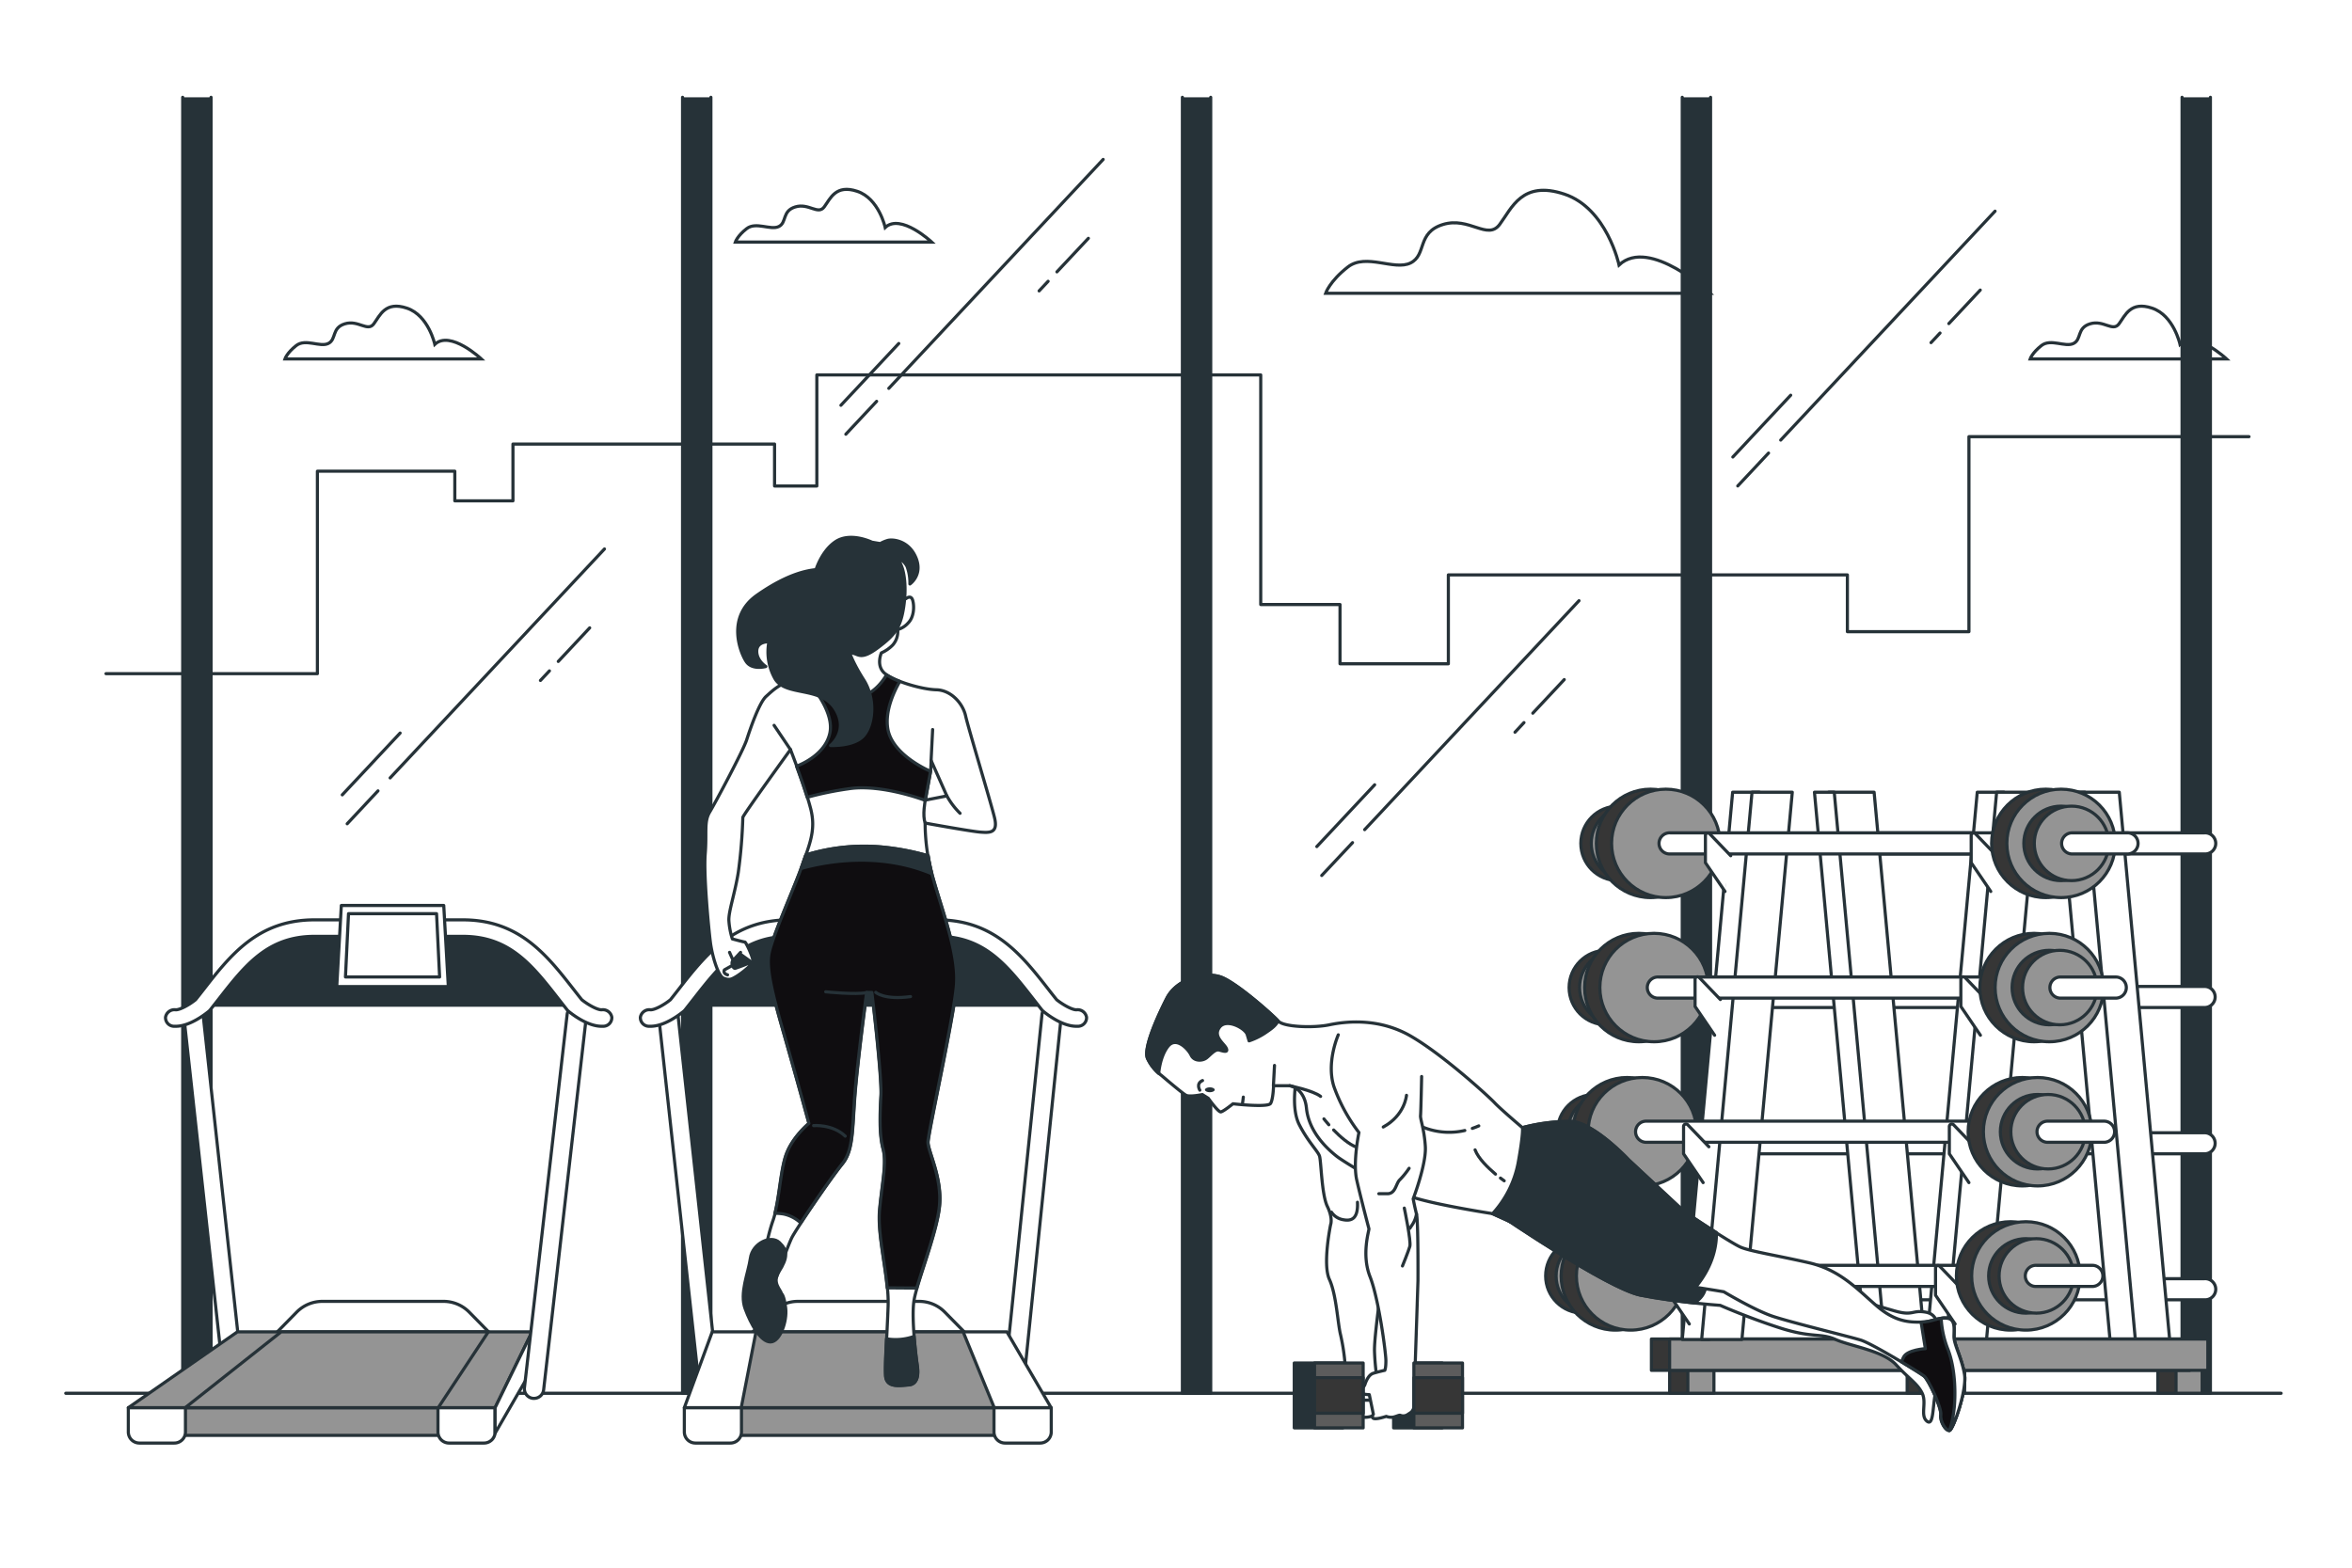 <svg class="animated" id="freepik_stories-gym" xmlns="http://www.w3.org/2000/svg" viewBox="0 0 750 500" version="1.1" xmlns:xlink="http://www.w3.org/1999/xlink" xmlns:svgjs="http://svgjs.com/svgjs"><style>svg#freepik_stories-gym:not(.animated) .animable {opacity: 0;}svg#freepik_stories-gym.animated #freepik--Floor--inject-20 {animation: 1s 1 forwards cubic-bezier(.36,-0.01,.5,1.38) slideDown;animation-delay: 0s;}svg#freepik_stories-gym.animated #freepik--Clouds--inject-20 {animation: 1s 1 forwards cubic-bezier(.36,-0.01,.5,1.38) slideLeft;animation-delay: 0s;}svg#freepik_stories-gym.animated #freepik--Buildings--inject-20 {animation: 1s 1 forwards cubic-bezier(.36,-0.01,.5,1.38) slideRight;animation-delay: 0s;}svg#freepik_stories-gym.animated #freepik--Window--inject-20 {animation: 1s 1 forwards cubic-bezier(.36,-0.01,.5,1.38) slideUp;animation-delay: 0s;}svg#freepik_stories-gym.animated #freepik--Weights--inject-20 {animation: 1s 1 forwards cubic-bezier(.36,-0.01,.5,1.38) lightSpeedRight;animation-delay: 0s;}svg#freepik_stories-gym.animated #freepik--Tredmill--inject-20 {animation: 1s 1 forwards cubic-bezier(.36,-0.01,.5,1.38) slideRight;animation-delay: 0s;}svg#freepik_stories-gym.animated #freepik--character-2--inject-20 {animation: 1s 1 forwards cubic-bezier(.36,-0.01,.5,1.38) slideLeft;animation-delay: 0s;}svg#freepik_stories-gym.animated #freepik--character-1--inject-20 {animation: 1s 1 forwards cubic-bezier(.36,-0.01,.5,1.38) slideDown;animation-delay: 0s;}            @keyframes slideDown {                0% {                    opacity: 0;                    transform: translateY(-30px);                }                100% {                    opacity: 1;                    transform: translateY(0);                }            }                    @keyframes slideLeft {                0% {                    opacity: 0;                    transform: translateX(-30px);                }                100% {                    opacity: 1;                    transform: translateX(0);                }            }                    @keyframes slideRight {                0% {                    opacity: 0;                    transform: translateX(30px);                }                100% {                    opacity: 1;                    transform: translateX(0);                }            }                    @keyframes slideUp {                0% {                    opacity: 0;                    transform: translateY(30px);                }                100% {                    opacity: 1;                    transform: inherit;                }            }                    @keyframes lightSpeedRight {              from {                transform: translate3d(50%, 0, 0) skewX(-20deg);                opacity: 0;              }              60% {                transform: skewX(10deg);                opacity: 1;              }              80% {                transform: skewX(-2deg);              }              to {                opacity: 1;                transform: translate3d(0, 0, 0);              }            }        </style><g id="freepik--Floor--inject-20" class="animable" style="transform-origin: 374.185px 444.37px;"><line x1="727.4" y1="444.37" x2="20.97" y2="444.37" style="fill: none; stroke: rgb(38, 50, 56); stroke-linecap: round; stroke-linejoin: round; transform-origin: 374.185px 444.37px;" id="el1d2ap7zikdvj" class="animable"></line></g><g id="freepik--Clouds--inject-20" class="animable" style="transform-origin: 400.43px 87.436px;"><path d="M516.28,84.51s-3.87-18.07-17.42-22.59-16.79,4.52-20.66,9.68-9.68-2.58-18.07,0S455,81.28,449.81,83.86s-14.2-3.22-20,1.29-7.1,8.39-7.1,8.39H545.32S526,75.47,516.28,84.51Z" style="fill: none; stroke: rgb(38, 50, 56); stroke-miterlimit: 10; transform-origin: 484.015px 77.116px;" id="elmklk6wjp8q9" class="animable"></path><path d="M282.27,72.55s-2-9.22-8.9-11.53S264.8,63.33,262.82,66s-4.94-1.32-9.23,0-2.63,5-5.27,6.26-7.25-1.64-10.22.66-3.62,4.29-3.62,4.29H297.1S287.21,67.94,282.27,72.55Z" style="fill: none; stroke: rgb(38, 50, 56); stroke-miterlimit: 10; transform-origin: 265.79px 68.802px;" id="elx8b2qbld1of" class="animable"></path><path d="M138.65,109.82s-2-9.23-8.9-11.54-8.57,2.31-10.55,5-4.94-1.32-9.23,0-2.63,4.94-5.27,6.26-7.25-1.65-10.22.66-3.62,4.28-3.62,4.28h62.62S143.59,105.2,138.65,109.82Z" style="fill: none; stroke: rgb(38, 50, 56); stroke-miterlimit: 10; transform-origin: 122.17px 106.067px;" id="el189ik0fjkuc" class="animable"></path><path d="M695.16,109.82s-2-9.23-8.9-11.54-8.57,2.31-10.55,5-4.94-1.32-9.23,0-2.63,4.94-5.27,6.26-7.25-1.65-10.22.66-3.62,4.28-3.62,4.28H710S700.1,105.2,695.16,109.82Z" style="fill: none; stroke: rgb(38, 50, 56); stroke-miterlimit: 10; transform-origin: 678.685px 106.067px;" id="elmz4yb13ohbi" class="animable"></path></g><g id="freepik--Buildings--inject-20" class="animable" style="transform-origin: 375.48px 167.22px;"><polyline points="33.8 214.86 101.21 214.86 101.21 150.29 145.03 150.29 145.03 159.74 163.57 159.74 163.57 141.63 246.99 141.63 246.99 155.01 260.47 155.01 260.47 119.58 402.02 119.58 402.02 192.81 427.3 192.81 427.3 211.71 461.85 211.71 461.85 183.36 589.09 183.36 589.09 201.47 627.85 201.47 627.85 139.27 717.16 139.27" style="fill: none; stroke: rgb(38, 50, 56); stroke-linecap: round; stroke-linejoin: round; transform-origin: 375.48px 167.22px;" id="el1lz7h1smpdx" class="animable"></polyline></g><g id="freepik--Window--inject-20" class="animable" style="transform-origin: 381.555px 237.7px;"><polyline points="58.26 31.03 58.26 444.37 67.3 444.37 67.3 31.03" style="fill: rgb(38, 50, 56); stroke: rgb(38, 50, 56); stroke-linecap: round; stroke-linejoin: round; transform-origin: 62.78px 237.7px;" id="elr3ynh2ffaal" class="animable"></polyline><polyline points="226.69 31.03 226.69 444.37 217.65 444.37 217.65 31.03" style="fill: rgb(38, 50, 56); stroke: rgb(38, 50, 56); stroke-linecap: round; stroke-linejoin: round; transform-origin: 222.17px 237.7px;" id="elkv1s3sdro5e" class="animable"></polyline><polyline points="377.04 31.03 377.04 444.37 386.07 444.37 386.07 31.03" style="fill: rgb(38, 50, 56); stroke: rgb(38, 50, 56); stroke-linecap: round; stroke-linejoin: round; transform-origin: 381.555px 237.7px;" id="el2khlnd58dir" class="animable"></polyline><polyline points="536.43 31.03 536.43 444.37 545.46 444.37 545.46 31.03" style="fill: rgb(38, 50, 56); stroke: rgb(38, 50, 56); stroke-linecap: round; stroke-linejoin: round; transform-origin: 540.945px 237.7px;" id="elk4z9bvwc9gb" class="animable"></polyline><polyline points="695.81 31.03 695.81 444.37 704.85 444.37 704.85 31.03" style="fill: rgb(38, 50, 56); stroke: rgb(38, 50, 56); stroke-linecap: round; stroke-linejoin: round; transform-origin: 700.33px 237.7px;" id="elshz3rk89hab" class="animable"></polyline><line x1="120.53" y1="252.24" x2="110.71" y2="262.73" style="fill: none; stroke: rgb(38, 50, 56); stroke-linecap: round; stroke-linejoin: round; transform-origin: 115.62px 257.485px;" id="el3m2vevoq55p" class="animable"></line><line x1="192.75" y1="175.09" x2="124.4" y2="248.11" style="fill: none; stroke: rgb(38, 50, 56); stroke-linecap: round; stroke-linejoin: round; transform-origin: 158.575px 211.6px;" id="el9bwybwd8r7" class="animable"></line><line x1="175.2" y1="213.97" x2="172.34" y2="217.02" style="fill: none; stroke: rgb(38, 50, 56); stroke-linecap: round; stroke-linejoin: round; transform-origin: 173.77px 215.495px;" id="el659sq6yq70l" class="animable"></line><line x1="188.04" y1="200.25" x2="178.02" y2="210.96" style="fill: none; stroke: rgb(38, 50, 56); stroke-linecap: round; stroke-linejoin: round; transform-origin: 183.03px 205.605px;" id="elav2yonhmfm8" class="animable"></line><line x1="127.59" y1="233.8" x2="109.14" y2="253.51" style="fill: none; stroke: rgb(38, 50, 56); stroke-linecap: round; stroke-linejoin: round; transform-origin: 118.365px 243.655px;" id="el2w7stqb44xo" class="animable"></line><line x1="279.54" y1="128" x2="269.72" y2="138.49" style="fill: none; stroke: rgb(38, 50, 56); stroke-linecap: round; stroke-linejoin: round; transform-origin: 274.63px 133.245px;" id="eletjt564mqt" class="animable"></line><line x1="351.77" y1="50.85" x2="283.42" y2="123.86" style="fill: none; stroke: rgb(38, 50, 56); stroke-linecap: round; stroke-linejoin: round; transform-origin: 317.595px 87.355px;" id="eldczaafe7x3" class="animable"></line><line x1="334.22" y1="89.72" x2="331.35" y2="92.78" style="fill: none; stroke: rgb(38, 50, 56); stroke-linecap: round; stroke-linejoin: round; transform-origin: 332.785px 91.25px;" id="el6wmj89dbuf5" class="animable"></line><line x1="347.06" y1="76.01" x2="337.03" y2="86.71" style="fill: none; stroke: rgb(38, 50, 56); stroke-linecap: round; stroke-linejoin: round; transform-origin: 342.045px 81.36px;" id="elotctf19b4c" class="animable"></line><line x1="286.6" y1="109.55" x2="268.15" y2="129.26" style="fill: none; stroke: rgb(38, 50, 56); stroke-linecap: round; stroke-linejoin: round; transform-origin: 277.375px 119.405px;" id="eln6jgp8t4c7r" class="animable"></line><line x1="431.29" y1="268.75" x2="421.47" y2="279.23" style="fill: none; stroke: rgb(38, 50, 56); stroke-linecap: round; stroke-linejoin: round; transform-origin: 426.38px 273.99px;" id="elpaum59zum" class="animable"></line><line x1="503.51" y1="191.59" x2="435.16" y2="264.61" style="fill: none; stroke: rgb(38, 50, 56); stroke-linecap: round; stroke-linejoin: round; transform-origin: 469.335px 228.1px;" id="el81goybiyssu" class="animable"></line><line x1="485.96" y1="230.47" x2="483.1" y2="233.53" style="fill: none; stroke: rgb(38, 50, 56); stroke-linecap: round; stroke-linejoin: round; transform-origin: 484.53px 232px;" id="elhcaljcpr9xi" class="animable"></line><line x1="498.8" y1="216.75" x2="488.78" y2="227.46" style="fill: none; stroke: rgb(38, 50, 56); stroke-linecap: round; stroke-linejoin: round; transform-origin: 493.79px 222.105px;" id="elxwtwuully7" class="animable"></line><line x1="438.35" y1="250.3" x2="419.9" y2="270.01" style="fill: none; stroke: rgb(38, 50, 56); stroke-linecap: round; stroke-linejoin: round; transform-origin: 429.125px 260.155px;" id="elhw0hwi8lzjs" class="animable"></line><line x1="563.95" y1="144.5" x2="554.13" y2="154.99" style="fill: none; stroke: rgb(38, 50, 56); stroke-linecap: round; stroke-linejoin: round; transform-origin: 559.04px 149.745px;" id="elwx1qwat6v" class="animable"></line><line x1="636.18" y1="67.35" x2="567.83" y2="140.36" style="fill: none; stroke: rgb(38, 50, 56); stroke-linecap: round; stroke-linejoin: round; transform-origin: 602.005px 103.855px;" id="elr8ojr8ncrp" class="animable"></line><line x1="618.63" y1="106.22" x2="615.76" y2="109.28" style="fill: none; stroke: rgb(38, 50, 56); stroke-linecap: round; stroke-linejoin: round; transform-origin: 617.195px 107.75px;" id="elokeov9e2lq9" class="animable"></line><line x1="631.46" y1="92.51" x2="621.44" y2="103.21" style="fill: none; stroke: rgb(38, 50, 56); stroke-linecap: round; stroke-linejoin: round; transform-origin: 626.45px 97.86px;" id="el73hgbluptpq" class="animable"></line><line x1="571.01" y1="126.05" x2="552.56" y2="145.76" style="fill: none; stroke: rgb(38, 50, 56); stroke-linecap: round; stroke-linejoin: round; transform-origin: 561.785px 135.905px;" id="elyhnsuqiftv" class="animable"></line></g><g id="freepik--Weights--inject-20" class="animable" style="transform-origin: 597.251px 346.458px;"><rect x="532.41" y="435.29" width="8.32" height="9.07" style="fill: rgb(54, 54, 54); stroke: rgb(38, 50, 56); stroke-linecap: round; stroke-linejoin: round; transform-origin: 536.57px 439.825px;" id="elgeqgu1qpmhl" class="animable"></rect><rect x="538.21" y="435.29" width="8.32" height="9.07" style="fill: rgb(148, 148, 148); stroke: rgb(38, 50, 56); stroke-linecap: round; stroke-linejoin: round; transform-origin: 542.37px 439.825px;" id="elaoscm5zwah" class="animable"></rect><rect x="608.15" y="435.29" width="8.32" height="9.07" style="fill: rgb(54, 54, 54); stroke: rgb(38, 50, 56); stroke-linecap: round; stroke-linejoin: round; transform-origin: 612.31px 439.825px;" id="elwwou2503yy" class="animable"></rect><rect x="613.95" y="435.29" width="8.32" height="9.07" style="fill: rgb(148, 148, 148); stroke: rgb(38, 50, 56); stroke-linecap: round; stroke-linejoin: round; transform-origin: 618.11px 439.825px;" id="el44vlrk29fif" class="animable"></rect><rect x="526.6" y="427.07" width="91.69" height="10" style="fill: rgb(54, 54, 54); stroke: rgb(38, 50, 56); stroke-linecap: round; stroke-linejoin: round; transform-origin: 572.445px 432.07px;" id="elsdpgph3almm" class="animable"></rect><rect x="532.4" y="427.07" width="91.69" height="10" style="fill: rgb(148, 148, 148); stroke: rgb(38, 50, 56); stroke-linecap: round; stroke-linejoin: round; transform-origin: 578.245px 432.07px;" id="elydwx4bdg3o" class="animable"></rect><path d="M703,272.36H590.24a3.37,3.37,0,1,1,0-6.73H703a3.37,3.37,0,1,1,0,6.73Z" style="fill: rgb(255, 255, 255); stroke: rgb(38, 50, 56); stroke-linecap: round; stroke-linejoin: round; transform-origin: 646.62px 268.995px;" id="elrybnkgsyr1d" class="animable"></path><path d="M703,321.34H561.41a3.36,3.36,0,1,1,0-6.72H703a3.36,3.36,0,1,1,0,6.72Z" style="fill: rgb(255, 255, 255); stroke: rgb(38, 50, 56); stroke-linecap: round; stroke-linejoin: round; transform-origin: 632.205px 317.98px;" id="elb77x3h0237c" class="animable"></path><path d="M703,368H561.41a3.36,3.36,0,1,1,0-6.72H703a3.36,3.36,0,1,1,0,6.72Z" style="fill: rgb(255, 255, 255); stroke: rgb(38, 50, 56); stroke-linecap: round; stroke-linejoin: round; transform-origin: 632.205px 364.64px;" id="elt9vljwez79" class="animable"></path><path d="M703,414.56H561.41a3.37,3.37,0,1,1,0-6.73H703a3.37,3.37,0,1,1,0,6.73Z" style="fill: rgb(255, 255, 255); stroke: rgb(38, 50, 56); stroke-linecap: round; stroke-linejoin: round; transform-origin: 632.205px 411.195px;" id="elzr0e4x6ayaf" class="animable"></path><polygon points="623 427.22 614.44 427.22 630.5 252.67 639.06 252.67 623 427.22" style="fill: rgb(255, 255, 255); stroke: rgb(38, 50, 56); stroke-linecap: round; stroke-linejoin: round; transform-origin: 626.75px 339.945px;" id="el6dfkkjifl7i" class="animable"></polygon><polygon points="633.46 427.22 620.62 427.22 636.68 252.67 649.52 252.67 633.46 427.22" style="fill: rgb(255, 255, 255); stroke: rgb(38, 50, 56); stroke-linecap: round; stroke-linejoin: round; transform-origin: 635.07px 339.945px;" id="elx1nesgn1x3" class="animable"></polygon><polygon points="676.63 427.22 691.85 427.22 675.79 252.67 660.57 252.67 676.63 427.22" style="fill: rgb(255, 255, 255); stroke: rgb(38, 50, 56); stroke-linecap: round; stroke-linejoin: round; transform-origin: 676.21px 339.945px;" id="eltpv22ccmnwd" class="animable"></polygon><polygon points="672.83 427.22 680.91 427.22 664.85 252.67 656.76 252.67 672.83 427.22" style="fill: rgb(255, 255, 255); stroke: rgb(38, 50, 56); stroke-linecap: round; stroke-linejoin: round; transform-origin: 668.835px 339.945px;" id="el6t0fqyjxghv" class="animable"></polygon><polygon points="545 427.22 536.44 427.22 552.5 252.67 561.06 252.67 545 427.22" style="fill: rgb(255, 255, 255); stroke: rgb(38, 50, 56); stroke-linecap: round; stroke-linejoin: round; transform-origin: 548.75px 339.945px;" id="elelcwmvecjp" class="animable"></polygon><polygon points="555.46 427.22 542.62 427.22 558.68 252.67 571.52 252.67 555.46 427.22" style="fill: rgb(255, 255, 255); stroke: rgb(38, 50, 56); stroke-linecap: round; stroke-linejoin: round; transform-origin: 557.07px 339.945px;" id="el0fi2bpxi8ena" class="animable"></polygon><polygon points="599.17 427.22 613.67 427.22 597.61 252.67 583.11 252.67 599.17 427.22" style="fill: rgb(255, 255, 255); stroke: rgb(38, 50, 56); stroke-linecap: round; stroke-linejoin: round; transform-origin: 598.39px 339.945px;" id="el7jobza1tzq3" class="animable"></polygon><polygon points="594.65 427.22 600.96 427.22 584.9 252.67 578.59 252.67 594.65 427.22" style="fill: rgb(255, 255, 255); stroke: rgb(38, 50, 56); stroke-linecap: round; stroke-linejoin: round; transform-origin: 589.775px 339.945px;" id="elue90he6rjq" class="animable"></polygon><circle cx="515.97" cy="268.99" r="11.88" style="fill: rgb(54, 54, 54); stroke: rgb(38, 50, 56); stroke-linecap: round; stroke-linejoin: round; transform-origin: 515.97px 268.99px;" id="el00ciake6yauul" class="animable"></circle><circle cx="519.31" cy="268.99" r="11.88" style="fill: rgb(148, 148, 148); stroke: rgb(38, 50, 56); stroke-linecap: round; stroke-linejoin: round; transform-origin: 519.31px 268.99px;" id="el4to4gcnhiio" class="animable"></circle><g id="elgpbq8ogd5o"><circle cx="526.33" cy="268.99" r="17.29" style="fill: rgb(54, 54, 54); stroke: rgb(38, 50, 56); stroke-linecap: round; stroke-linejoin: round; transform-origin: 526.33px 268.99px; transform: rotate(-80.82deg);" class="animable"></circle></g><g id="elwyzklq2rpf8"><circle cx="531.19" cy="268.99" r="17.29" style="fill: rgb(148, 148, 148); stroke: rgb(38, 50, 56); stroke-linecap: round; stroke-linejoin: round; transform-origin: 531.19px 268.99px; transform: rotate(-78.31deg);" class="animable"></circle></g><path d="M645.34,272.36H532.58a3.37,3.37,0,1,1,0-6.73H645.34a3.37,3.37,0,1,1,0,6.73Z" style="fill: rgb(255, 255, 255); stroke: rgb(38, 50, 56); stroke-linecap: round; stroke-linejoin: round; transform-origin: 588.96px 268.995px;" id="elll7f2ggdbi8" class="animable"></path><path d="M636.65,272.93l-6.72-7a.79.79,0,0,0-1.36.54v8.68l6.24,9.17" style="fill: rgb(255, 255, 255); stroke: rgb(38, 50, 56); stroke-linecap: round; stroke-linejoin: round; transform-origin: 632.61px 275.003px;" id="el7kqmbq9kji7" class="animable"></path><g id="el6xrj7lhpo8s"><circle cx="652.37" cy="268.99" r="17.29" style="fill: rgb(54, 54, 54); stroke: rgb(38, 50, 56); stroke-linecap: round; stroke-linejoin: round; transform-origin: 652.37px 268.99px; transform: rotate(-78.71deg);" class="animable"></circle></g><g id="elnybieweo63c"><circle cx="657.23" cy="268.99" r="17.29" style="fill: rgb(148, 148, 148); stroke: rgb(38, 50, 56); stroke-linecap: round; stroke-linejoin: round; transform-origin: 657.23px 268.99px; transform: rotate(-80deg);" class="animable"></circle></g><circle cx="657.23" cy="268.99" r="11.88" style="fill: rgb(54, 54, 54); stroke: rgb(38, 50, 56); stroke-linecap: round; stroke-linejoin: round; transform-origin: 657.23px 268.99px;" id="elb52304ioyfb" class="animable"></circle><circle cx="660.57" cy="268.99" r="11.88" style="fill: rgb(148, 148, 148); stroke: rgb(38, 50, 56); stroke-linecap: round; stroke-linejoin: round; transform-origin: 660.57px 268.99px;" id="elrarorst0ogc" class="animable"></circle><path d="M678.59,272.36h-18a3.37,3.37,0,0,1,0-6.73h18a3.37,3.37,0,0,1,0,6.73Z" style="fill: rgb(255, 255, 255); stroke: rgb(38, 50, 56); stroke-linecap: round; stroke-linejoin: round; transform-origin: 669.59px 268.995px;" id="elg1fkukhoyy7" class="animable"></path><circle cx="512.23" cy="314.97" r="11.88" style="fill: rgb(54, 54, 54); stroke: rgb(38, 50, 56); stroke-linecap: round; stroke-linejoin: round; transform-origin: 512.23px 314.97px;" id="elqnn3qv6m8mg" class="animable"></circle><circle cx="515.57" cy="314.97" r="11.88" style="fill: rgb(148, 148, 148); stroke: rgb(38, 50, 56); stroke-linecap: round; stroke-linejoin: round; transform-origin: 515.57px 314.97px;" id="el5jlucp9tjcf" class="animable"></circle><circle cx="522.59" cy="314.97" r="17.29" style="fill: rgb(54, 54, 54); stroke: rgb(38, 50, 56); stroke-linecap: round; stroke-linejoin: round; transform-origin: 522.59px 314.97px;" id="elnadcpxcft4" class="animable"></circle><circle cx="527.45" cy="314.97" r="17.29" style="fill: rgb(148, 148, 148); stroke: rgb(38, 50, 56); stroke-linecap: round; stroke-linejoin: round; transform-origin: 527.45px 314.97px;" id="elaq5q0r7we7m" class="animable"></circle><path d="M641.6,318.34H528.84a3.37,3.37,0,1,1,0-6.73H641.6a3.37,3.37,0,1,1,0,6.73Z" style="fill: rgb(255, 255, 255); stroke: rgb(38, 50, 56); stroke-linecap: round; stroke-linejoin: round; transform-origin: 585.22px 314.975px;" id="elizrrrvzgdg" class="animable"></path><path d="M633.34,318.79l-6.71-7a.79.79,0,0,0-1.36.54V321l6.24,9.18" style="fill: rgb(255, 255, 255); stroke: rgb(38, 50, 56); stroke-linecap: round; stroke-linejoin: round; transform-origin: 629.305px 320.863px;" id="eljzcwczchvpj" class="animable"></path><circle cx="648.62" cy="314.97" r="17.29" style="fill: rgb(54, 54, 54); stroke: rgb(38, 50, 56); stroke-linecap: round; stroke-linejoin: round; transform-origin: 648.62px 314.97px;" id="elmndy07zu57" class="animable"></circle><circle cx="653.49" cy="314.97" r="17.29" style="fill: rgb(148, 148, 148); stroke: rgb(38, 50, 56); stroke-linecap: round; stroke-linejoin: round; transform-origin: 653.49px 314.97px;" id="elxazn5fj9jl" class="animable"></circle><circle cx="653.49" cy="314.97" r="11.88" style="fill: rgb(54, 54, 54); stroke: rgb(38, 50, 56); stroke-linecap: round; stroke-linejoin: round; transform-origin: 653.49px 314.97px;" id="el26nyn0vvmyg" class="animable"></circle><circle cx="656.83" cy="314.97" r="11.88" style="fill: rgb(148, 148, 148); stroke: rgb(38, 50, 56); stroke-linecap: round; stroke-linejoin: round; transform-origin: 656.83px 314.97px;" id="elnj5wdk4cwv" class="animable"></circle><path d="M674.85,318.34h-18a3.37,3.37,0,0,1,0-6.73h18a3.37,3.37,0,0,1,0,6.73Z" style="fill: rgb(255, 255, 255); stroke: rgb(38, 50, 56); stroke-linecap: round; stroke-linejoin: round; transform-origin: 665.85px 314.975px;" id="elc7uhj9ppabi" class="animable"></path><circle cx="508.49" cy="360.95" r="11.88" style="fill: rgb(54, 54, 54); stroke: rgb(38, 50, 56); stroke-linecap: round; stroke-linejoin: round; transform-origin: 508.49px 360.95px;" id="elka3dvih5h9" class="animable"></circle><circle cx="511.83" cy="360.95" r="11.88" style="fill: rgb(148, 148, 148); stroke: rgb(38, 50, 56); stroke-linecap: round; stroke-linejoin: round; transform-origin: 511.83px 360.95px;" id="eljeoxrboevzb" class="animable"></circle><g id="elx9m7zf33e5"><circle cx="518.85" cy="360.95" r="17.29" style="fill: rgb(54, 54, 54); stroke: rgb(38, 50, 56); stroke-linecap: round; stroke-linejoin: round; transform-origin: 518.85px 360.95px; transform: rotate(-22.25deg);" class="animable"></circle></g><g id="elais7ww7835u"><circle cx="523.71" cy="360.95" r="17.29" style="fill: rgb(148, 148, 148); stroke: rgb(38, 50, 56); stroke-linecap: round; stroke-linejoin: round; transform-origin: 523.71px 360.95px; transform: rotate(-45deg);" class="animable"></circle></g><path d="M637.86,364.32H525.1a3.37,3.37,0,1,1,0-6.73H637.86a3.37,3.37,0,1,1,0,6.73Z" style="fill: rgb(255, 255, 255); stroke: rgb(38, 50, 56); stroke-linecap: round; stroke-linejoin: round; transform-origin: 581.48px 360.955px;" id="elnw7b71dfzki" class="animable"></path><path d="M629.67,365.75l-6.71-7a.79.79,0,0,0-1.36.54V368l6.24,9.18" style="fill: rgb(255, 255, 255); stroke: rgb(38, 50, 56); stroke-linecap: round; stroke-linejoin: round; transform-origin: 625.635px 367.843px;" id="elwaz0yek8jsq" class="animable"></path><g id="el0a3e0k7cb5nf"><circle cx="644.88" cy="360.95" r="17.29" style="fill: rgb(54, 54, 54); stroke: rgb(38, 50, 56); stroke-linecap: round; stroke-linejoin: round; transform-origin: 644.88px 360.95px; transform: rotate(-45deg);" class="animable"></circle></g><g id="elovhnmof0lz"><circle cx="649.75" cy="360.95" r="17.29" style="fill: rgb(148, 148, 148); stroke: rgb(38, 50, 56); stroke-linecap: round; stroke-linejoin: round; transform-origin: 649.75px 360.95px; transform: rotate(-22.25deg);" class="animable"></circle></g><circle cx="649.75" cy="360.95" r="11.88" style="fill: rgb(54, 54, 54); stroke: rgb(38, 50, 56); stroke-linecap: round; stroke-linejoin: round; transform-origin: 649.75px 360.95px;" id="elj37rrk9a1qm" class="animable"></circle><circle cx="653.09" cy="360.95" r="11.88" style="fill: rgb(148, 148, 148); stroke: rgb(38, 50, 56); stroke-linecap: round; stroke-linejoin: round; transform-origin: 653.09px 360.95px;" id="ellixzakm0w2d" class="animable"></circle><path d="M671.11,364.32h-18a3.37,3.37,0,1,1,0-6.73h18a3.37,3.37,0,0,1,0,6.73Z" style="fill: rgb(255, 255, 255); stroke: rgb(38, 50, 56); stroke-linecap: round; stroke-linejoin: round; transform-origin: 661.926px 360.955px;" id="elwoczb947yr" class="animable"></path><g id="elddgm02mwbpv"><circle cx="504.75" cy="406.94" r="11.88" style="fill: rgb(54, 54, 54); stroke: rgb(38, 50, 56); stroke-linecap: round; stroke-linejoin: round; transform-origin: 504.75px 406.94px; transform: rotate(-45deg);" class="animable"></circle></g><g id="el6avwd84mdjd"><circle cx="508.09" cy="406.94" r="11.88" style="fill: rgb(148, 148, 148); stroke: rgb(38, 50, 56); stroke-linecap: round; stroke-linejoin: round; transform-origin: 508.09px 406.94px; transform: rotate(-80.75deg);" class="animable"></circle></g><g id="el9h0cwguv7cm"><circle cx="515.11" cy="406.94" r="17.29" style="fill: rgb(54, 54, 54); stroke: rgb(38, 50, 56); stroke-linecap: round; stroke-linejoin: round; transform-origin: 515.11px 406.94px; transform: rotate(-22.25deg);" class="animable"></circle></g><g id="elamidr6667wk"><circle cx="519.97" cy="406.94" r="17.29" style="fill: rgb(148, 148, 148); stroke: rgb(38, 50, 56); stroke-linecap: round; stroke-linejoin: round; transform-origin: 519.97px 406.94px; transform: rotate(-45deg);" class="animable"></circle></g><path d="M634.12,410.3H521.36a3.37,3.37,0,1,1,0-6.73H634.12a3.37,3.37,0,1,1,0,6.73Z" style="fill: rgb(255, 255, 255); stroke: rgb(38, 50, 56); stroke-linecap: round; stroke-linejoin: round; transform-origin: 577.74px 406.935px;" id="el9msiz4u3p6i" class="animable"></path><path d="M625.27,410.88l-6.72-7a.78.78,0,0,0-1.35.54v8.68l6.24,9.17" style="fill: rgb(255, 255, 255); stroke: rgb(38, 50, 56); stroke-linecap: round; stroke-linejoin: round; transform-origin: 621.235px 412.951px;" id="elg01r4j1d5a" class="animable"></path><g id="el3iemioeaaj7"><circle cx="641.14" cy="406.94" r="17.29" style="fill: rgb(54, 54, 54); stroke: rgb(38, 50, 56); stroke-linecap: round; stroke-linejoin: round; transform-origin: 641.14px 406.94px; transform: rotate(-76.62deg);" class="animable"></circle></g><g id="elrtlepmzfvw"><circle cx="646.01" cy="406.94" r="17.29" style="fill: rgb(148, 148, 148); stroke: rgb(38, 50, 56); stroke-linecap: round; stroke-linejoin: round; transform-origin: 646.01px 406.94px; transform: rotate(-22.25deg);" class="animable"></circle></g><g id="el4vtp0a7biav"><circle cx="646.01" cy="406.94" r="11.88" style="fill: rgb(54, 54, 54); stroke: rgb(38, 50, 56); stroke-linecap: round; stroke-linejoin: round; transform-origin: 646.01px 406.94px; transform: rotate(-80.75deg);" class="animable"></circle></g><g id="eltb7dgrrxynf"><circle cx="649.35" cy="406.94" r="11.88" style="fill: rgb(148, 148, 148); stroke: rgb(38, 50, 56); stroke-linecap: round; stroke-linejoin: round; transform-origin: 649.35px 406.94px; transform: rotate(-76.65deg);" class="animable"></circle></g><path d="M667.37,410.3h-18a3.37,3.37,0,1,1,0-6.73h18a3.37,3.37,0,0,1,0,6.73Z" style="fill: rgb(255, 255, 255); stroke: rgb(38, 50, 56); stroke-linecap: round; stroke-linejoin: round; transform-origin: 658.186px 406.935px;" id="elkppd3dienr" class="animable"></path><rect x="612.35" y="435.29" width="8.32" height="9.07" style="fill: rgb(148, 148, 148); stroke: rgb(38, 50, 56); stroke-linecap: round; stroke-linejoin: round; transform-origin: 616.51px 439.825px;" id="ely7hygd4kvm" class="animable"></rect><rect x="618.15" y="435.29" width="8.32" height="9.07" style="fill: rgb(255, 255, 255); stroke: rgb(38, 50, 56); stroke-linecap: round; stroke-linejoin: round; transform-origin: 622.31px 439.825px;" id="elep8j09dw8jo" class="animable"></rect><rect x="688.09" y="435.29" width="8.32" height="9.07" style="fill: rgb(54, 54, 54); stroke: rgb(38, 50, 56); stroke-linecap: round; stroke-linejoin: round; transform-origin: 692.25px 439.825px;" id="elqtb792ic3zf" class="animable"></rect><rect x="693.89" y="435.29" width="8.32" height="9.07" style="fill: rgb(148, 148, 148); stroke: rgb(38, 50, 56); stroke-linecap: round; stroke-linejoin: round; transform-origin: 698.05px 439.825px;" id="el371hpjxpya8" class="animable"></rect><rect x="606.54" y="427.07" width="91.69" height="10" style="fill: rgb(54, 54, 54); stroke: rgb(38, 50, 56); stroke-linecap: round; stroke-linejoin: round; transform-origin: 652.385px 432.07px;" id="elnllpau0s37p" class="animable"></rect><rect x="612.34" y="427.07" width="91.69" height="10" style="fill: rgb(148, 148, 148); stroke: rgb(38, 50, 56); stroke-linecap: round; stroke-linejoin: round; transform-origin: 658.185px 432.07px;" id="elv8k7afrzfa" class="animable"></rect><path d="M551.89,272.93l-6.72-7a.78.78,0,0,0-1.35.54v8.68l6.24,9.17" style="fill: rgb(255, 255, 255); stroke: rgb(38, 50, 56); stroke-linecap: round; stroke-linejoin: round; transform-origin: 547.855px 275.001px;" id="eli2pwkiyhku" class="animable"></path><path d="M548.59,318.79l-6.72-7a.78.78,0,0,0-1.35.54V321l6.23,9.18" style="fill: rgb(255, 255, 255); stroke: rgb(38, 50, 56); stroke-linecap: round; stroke-linejoin: round; transform-origin: 544.555px 320.861px;" id="el0o0ye2a4l95b" class="animable"></path><path d="M544.92,365.75l-6.72-7a.78.78,0,0,0-1.35.54V368l6.24,9.18" style="fill: rgb(255, 255, 255); stroke: rgb(38, 50, 56); stroke-linecap: round; stroke-linejoin: round; transform-origin: 540.885px 367.841px;" id="eln5azhosave" class="animable"></path><path d="M540.52,410.88l-6.72-7a.78.78,0,0,0-1.35.54v8.68l6.23,9.17" style="fill: rgb(255, 255, 255); stroke: rgb(38, 50, 56); stroke-linecap: round; stroke-linejoin: round; transform-origin: 536.485px 412.951px;" id="el41x8uj73mue" class="animable"></path></g><g id="freepik--Tredmill--inject-20" class="animable" style="transform-origin: 118.011px 374.52px;"><path d="M75,448.27a3.09,3.09,0,0,1-3.06-2.77L58.63,324.18a3.08,3.08,0,0,1,6.13-.62L78,444.87a3.09,3.09,0,0,1-2.75,3.38Z" style="fill: rgb(255, 255, 255); stroke: rgb(38, 50, 56); stroke-linecap: round; stroke-linejoin: round; transform-origin: 68.315px 384.531px;" id="elpiwk76ll6wd" class="animable"></path><rect x="54.72" y="448.45" width="93.77" height="9.35" style="fill: rgb(148, 148, 148); stroke: rgb(38, 50, 56); stroke-linecap: round; stroke-linejoin: round; transform-origin: 101.605px 453.125px;" id="els1dapk476zk" class="animable"></rect><path d="M141.47,415.06H102.81a11.48,11.48,0,0,0-8.22,3.45l-7,7.12h69.05l-7-7.12A11.51,11.51,0,0,0,141.47,415.06Z" style="fill: rgb(255, 255, 255); stroke: rgb(38, 50, 56); stroke-linecap: round; stroke-linejoin: round; transform-origin: 122.115px 420.345px;" id="elav1lg7u5vzg" class="animable"></path><polygon points="157.88 448.97 40.92 448.97 75.69 424.79 169.66 424.79 157.88 448.97" style="fill: rgb(148, 148, 148); stroke: rgb(38, 50, 56); stroke-linecap: round; stroke-linejoin: round; transform-origin: 105.29px 436.88px;" id="elez83z5nw0pg" class="animable"></polygon><polygon points="139.74 448.97 59.06 448.97 89.64 424.79 155.71 424.79 139.74 448.97" style="fill: rgb(148, 148, 148); stroke: rgb(38, 50, 56); stroke-linecap: round; stroke-linejoin: round; transform-origin: 107.385px 436.88px;" id="elbszxx8bo32n" class="animable"></polygon><path d="M40.92,449H59.14a0,0,0,0,1,0,0v7.72a3.53,3.53,0,0,1-3.53,3.53H44.45a3.53,3.53,0,0,1-3.53-3.53V449A0,0,0,0,1,40.92,449Z" style="fill: rgb(255, 255, 255); stroke: rgb(38, 50, 56); stroke-linecap: round; stroke-linejoin: round; transform-origin: 50.03px 454.625px;" id="elah05d8bed0r" class="animable"></path><path d="M139.66,449h18.22a0,0,0,0,1,0,0v7.72a3.53,3.53,0,0,1-3.53,3.53H143.19a3.53,3.53,0,0,1-3.53-3.53V449A0,0,0,0,1,139.66,449Z" style="fill: rgb(255, 255, 255); stroke: rgb(38, 50, 56); stroke-linecap: round; stroke-linejoin: round; transform-origin: 148.77px 454.625px;" id="elbh0mz506sn8" class="animable"></path><polygon points="157.88 457.11 169.27 437.39 169.66 424.79 157.88 448.97 157.88 457.11" style="fill: rgb(255, 255, 255); stroke: rgb(38, 50, 56); stroke-linecap: round; stroke-linejoin: round; transform-origin: 163.77px 440.95px;" id="elubrgf4fapz" class="animable"></polygon><path d="M170.3,446a3.09,3.09,0,0,0,3.06-2.77l13.61-119a3.08,3.08,0,0,0-6.13-.62L167.23,442.61A3.08,3.08,0,0,0,170,446Z" style="fill: rgb(255, 255, 255); stroke: rgb(38, 50, 56); stroke-linecap: round; stroke-linejoin: round; transform-origin: 177.099px 383.42px;" id="ell593yhkwo6d" class="animable"></path><path d="M147.15,296H100.73c-17.86,0-25.59,12.65-34.95,24.59H182.09C172.74,308.67,165,296,147.15,296Z" style="fill: rgb(38, 50, 56); stroke: rgb(38, 50, 56); stroke-linecap: round; stroke-linejoin: round; transform-origin: 123.935px 308.295px;" id="eln02p743mtr" class="animable"></path><path d="M191.89,322.06c-1.3.1-4.34-1.57-6.38-3.21-.87-1.09-1.73-2.19-2.58-3.28-8.52-10.91-17.34-22.19-35.31-22.19H100.26c-18,0-26.79,11.28-35.31,22.19-.85,1.09-1.71,2.19-2.59,3.28-2,1.64-5.07,3.31-6.37,3.21a2.89,2.89,0,0,0-3.21,2.39,2.75,2.75,0,0,0,2.68,2.87l.6,0c4.57,0,9.56-4,10.55-4.8a3.59,3.59,0,0,0,.39-.39l2.8-3.56c8.35-10.69,15.57-19.93,30.46-19.93h47.36c14.89,0,22.11,9.24,30.46,19.93l2.8,3.56a3.59,3.59,0,0,0,.39.39c1,.83,6,4.8,10.55,4.8l.6,0a2.75,2.75,0,0,0,2.68-2.87A2.89,2.89,0,0,0,191.89,322.06Z" style="fill: rgb(255, 255, 255); stroke: rgb(38, 50, 56); stroke-linecap: round; stroke-linejoin: round; transform-origin: 123.94px 310.35px;" id="elmdztogo8pu8" class="animable"></path><polygon points="142.96 314.66 107.38 314.66 108.84 288.79 141.5 288.79 142.96 314.66" style="fill: rgb(255, 255, 255); stroke: rgb(38, 50, 56); stroke-linecap: round; stroke-linejoin: round; transform-origin: 125.17px 301.725px;" id="el8m62l0mgzst" class="animable"></polygon><polygon points="140.18 311.6 110.16 311.6 111.13 291.41 139.21 291.41 140.18 311.6" style="fill: rgb(255, 255, 255); stroke: rgb(38, 50, 56); stroke-linecap: round; stroke-linejoin: round; transform-origin: 125.17px 301.505px;" id="elnsrr6b5vv2r" class="animable"></polygon></g><g id="freepik--character-2--inject-20" class="animable" style="transform-origin: 496.102px 383.642px;"><polygon points="412.71 439.4 412.71 450.73 412.71 455.41 428.22 455.41 428.22 450.73 428.22 439.4 428.22 434.72 412.71 434.72 412.71 439.4" style="fill: rgb(38, 50, 56); stroke: rgb(38, 50, 56); stroke-linecap: round; stroke-linejoin: round; transform-origin: 420.465px 445.065px;" id="eldsumgbbxxrf" class="animable"></polygon><polygon points="444.39 434.72 444.39 439.4 444.39 450.73 444.39 455.41 459.89 455.41 459.89 450.73 459.89 439.4 459.89 434.72 444.39 434.72" style="fill: rgb(38, 50, 56); stroke: rgb(38, 50, 56); stroke-linecap: round; stroke-linejoin: round; transform-origin: 452.14px 445.065px;" id="elwhw03e9bcz" class="animable"></polygon><path d="M413.39,344.23s-1.84,9.08.92,14.48,5.92,8.42,6.45,10,.66,12.24,2.5,16.06,1.05,5.79,1.05,5.79-2.63,12.63-.39,17.5,2.63,13.95,3.55,17.63a66.49,66.49,0,0,1,1.45,9.48c0,.53-.92,6.84-1.58,7.37s-2.5,0-2.63,2.1,0,6.45.39,7a2.58,2.58,0,0,0,2.37.66,3.47,3.47,0,0,1,1.19-.27H435a6.76,6.76,0,0,0,4.08-1.18c1.19-1.05,1.05-5,.79-6.84a76.91,76.91,0,0,1-1.58-13.3c0-5.92,2.37-19.6,2.37-26.18a89.28,89.28,0,0,0-1.84-15.66c-.26-1.32-1.45-13.82-.79-18.69s.26-7.5-10.4-17S416.68,341.07,413.39,344.23Z" style="fill: rgb(255, 255, 255); stroke: rgb(38, 50, 56); stroke-linecap: round; stroke-linejoin: round; transform-origin: 426.725px 397.66px;" id="el5obdsg6lw9l" class="animable"></path><path d="M424.58,386.61a5.55,5.55,0,0,0,3.55,2.37c2.5.52,5,.13,4.74-5.53" style="fill: none; stroke: rgb(38, 50, 56); stroke-linecap: round; stroke-linejoin: round; transform-origin: 428.734px 386.299px;" id="el40cid1k6i3u" class="animable"></path><path d="M478.65,387.73s33.93,23.19,44.48,25.35a242.29,242.29,0,0,0,25.4,3.25s9.05,4,19.19,7.24,12.77,1.5,17.61,3.65,15.14,3.54,19.3,8.07,6.84,6,8.32,9.08-.7,7.08,1.48,8.89,1.83-4.76,2.72-8.89.9-11.38.9-16.09.36-9-4-9.78-3.9,1.31-9.77-.36S580,410.9,580,410.9l-92.69-31.5Z" style="fill: rgb(255, 255, 255); stroke: rgb(38, 50, 56); stroke-linecap: round; stroke-linejoin: round; transform-origin: 548.354px 416.484px;" id="elids9oxun22s" class="animable"></path><path d="M478.65,387.73s33.93,23.19,44.48,25.35c5.45,1.12,12,1.95,17.14,2.49,4.67-2.92,3.55-6.84,3.55-6.84L538,396.6l-50.62-17.2Z" style="fill: rgb(38, 50, 56); stroke: rgb(38, 50, 56); stroke-linecap: round; stroke-linejoin: round; transform-origin: 511.294px 397.485px;" id="elpchxuvew35" class="animable"></path><path d="M475.9,387.08s21.67,9.78,26.16,12,26.89,10.08,32.21,10.64S549.68,412,549.68,412s9.8,5.88,15.68,7.84,24.37,6.45,28,7.57,18.76,10.36,20.16,11.48,5.61,10.09,5.33,12.33,1.68,5.32,2.8,5,5.6-12.89,4.76-17.93-3.36-9.52-3.36-12,.56-5.6-2.24-5.88-4.9,1.27-8.26,1.27-8,.13-14.15-5.2S586.65,405,576.85,402.75s-18.77-3.64-21.85-5-17.65-10.93-18.49-11.77-17.09-16-17.09-16-11.2-12-18.49-12.32a59.1,59.1,0,0,0-15.51,2S475.79,376.45,475.9,387.08Z" style="fill: rgb(255, 255, 255); stroke: rgb(38, 50, 56); stroke-linecap: round; stroke-linejoin: round; transform-origin: 551.207px 406.951px;" id="elxkgcstyuk4f" class="animable"></path><path d="M519.42,370s-11.2-12-18.49-12.32a59.1,59.1,0,0,0-15.51,2s-9.63,16.77-9.52,27.4c0,0,21.67,9.78,26.16,12s26.89,10.08,32.21,10.64c1.79.19,4.11.5,6.41.84,6-7.23,6.74-14,6.64-17.44-4.92-3.12-10.31-6.71-10.81-7.21C535.67,385.1,519.42,370,519.42,370Z" style="fill: rgb(38, 50, 56); stroke: rgb(38, 50, 56); stroke-linecap: round; stroke-linejoin: round; transform-origin: 511.614px 384.12px;" id="eljdh6vylbae" class="animable"></path><path d="M607,432.85c-.25.51-.47,1-.65,1.49,3.58,2.15,6.62,4.07,7.21,4.54,1.4,1.12,5.61,10.09,5.33,12.33s1.68,5.32,2.8,5,5.6-12.89,4.76-17.93-3.36-9.52-3.36-12,.56-5.6-2.24-5.88-4.9,1.27-8.26,1.27l1.36,8.47S608.17,430.48,607,432.85Z" style="fill: rgb(15, 13, 16); stroke: rgb(38, 50, 56); stroke-linecap: round; stroke-linejoin: round; transform-origin: 616.452px 438.3px;" id="eltv0uqdiqmt" class="animable"></path><path d="M621.67,456.25c1.12-.28,5.6-12.89,4.76-17.93s-3.36-9.52-3.36-12,.56-5.6-2.24-5.88a7,7,0,0,0-1.83.06,31.32,31.32,0,0,0,2.21,10c2.53,6.6,2.37,15.4,1.86,19.3A36.3,36.3,0,0,1,621.67,456.25Z" style="fill: rgb(255, 255, 255); stroke: rgb(38, 50, 56); stroke-linecap: round; stroke-linejoin: round; transform-origin: 622.767px 438.328px;" id="elr29qn4g7tea" class="animable"></path><path d="M372.2,318.18S364,333.82,366,337.7a13.56,13.56,0,0,0,4.35,5.29s6.71,5.76,7.88,6.35,5.18-.24,5.18-.24l1.88,1.18s3.17,4.46,4,4.35,3.88-2.59,3.88-2.59,11.17,1.29,12-.12.94-5.64.94-5.64h5.17s4.67.65,5.32,7.16c.52,5.27,3.68,10.66,9.73,15.41,2.11,1.66,16.11,10.23,23.63,12.82s26,5.41,26,5.41a33.18,33.18,0,0,0,8.11-16c1.76-9.64,1.41-11.41,1.41-11.41s-6.94-5.88-8.93-8-16.58-15.41-26.81-21.28-20.81-4.59-25.87-3.53-14.58.7-16.22-1.18-13.53-12.46-18.46-14.11S375.49,312.06,372.2,318.18Z" style="fill: rgb(255, 255, 255); stroke: rgb(38, 50, 56); stroke-linecap: round; stroke-linejoin: round; transform-origin: 425.597px 349.057px;" id="elseod1rqyau" class="animable"></path><line x1="406.06" y1="346.28" x2="406.41" y2="339.81" style="fill: none; stroke: rgb(38, 50, 56); stroke-linecap: round; stroke-linejoin: round; transform-origin: 406.235px 343.045px;" id="eltauq2vam24f" class="animable"></line><path d="M407.54,325.66c-1.78-2-13.51-12.43-18.41-14.07s-13.64.47-16.93,6.59c0,0-8.23,15.64-6.24,19.52a15.56,15.56,0,0,0,3.48,4.61l.05,0s.35-5.29,2.94-8.58,6.47.82,7.41,2.82,3.64,1.88,4.94.82,2.7-2.82,4-2.47,2.94.94,2.24-.58-4.35-3.77-2.12-6.71,8.23.36,8.82,2.36l.59,2a21.62,21.62,0,0,0,5.05-2.46C405.18,328.27,406.69,327.29,407.54,325.66Z" style="fill: rgb(38, 50, 56); stroke: rgb(38, 50, 56); stroke-linecap: round; stroke-linejoin: round; transform-origin: 386.595px 326.682px;" id="elj03uwgwgcq" class="animable"></path><path d="M387.35,347.58c0,.43-.7.78-1.56.78s-1.57-.35-1.57-.78.7-.79,1.57-.79S387.35,347.14,387.35,347.58Z" style="fill: rgb(38, 50, 56); transform-origin: 385.785px 347.575px;" id="el6da2u9bbydh" class="animable"></path><path d="M382.6,347.7s-1.35-2.09.86-3.07" style="fill: none; stroke: rgb(38, 50, 56); stroke-linecap: round; stroke-linejoin: round; transform-origin: 382.826px 346.165px;" id="elgz4hgnwwals" class="animable"></path><line x1="396.22" y1="351.87" x2="396.47" y2="349.91" style="fill: none; stroke: rgb(38, 50, 56); stroke-linecap: round; stroke-linejoin: round; transform-origin: 396.345px 350.89px;" id="ele87d546tprg" class="animable"></line><path d="M411.23,346.28s7.53,1.53,9.88,3.41" style="fill: none; stroke: rgb(38, 50, 56); stroke-linecap: round; stroke-linejoin: round; transform-origin: 416.17px 347.985px;" id="el4ccec34v4jt" class="animable"></path><path d="M425.27,360.4c2.05,2.12,4.82,4.58,7.36,5.51" style="fill: none; stroke: rgb(38, 50, 56); stroke-linecap: round; stroke-linejoin: round; transform-origin: 428.95px 363.155px;" id="el2tj0hs3g5ef" class="animable"></path><path d="M422.17,356.86s.59.77,1.56,1.87" style="fill: none; stroke: rgb(38, 50, 56); stroke-linecap: round; stroke-linejoin: round; transform-origin: 422.95px 357.795px;" id="elq6yshyiaqbm" class="animable"></path><path d="M469.49,359.89c.68-.23,1.36-.49,2.06-.8" style="fill: none; stroke: rgb(38, 50, 56); stroke-linecap: round; stroke-linejoin: round; transform-origin: 470.52px 359.49px;" id="elq83gfebp38o" class="animable"></path><path d="M453.91,359.56a22.17,22.17,0,0,0,13.18,1" style="fill: none; stroke: rgb(38, 50, 56); stroke-linecap: round; stroke-linejoin: round; transform-origin: 460.5px 360.344px;" id="eltjlyh11e3oe" class="animable"></path><path d="M476.88,374.48c-2.34-2-5.45-4.93-6.51-7.74" style="fill: none; stroke: rgb(38, 50, 56); stroke-linecap: round; stroke-linejoin: round; transform-origin: 473.625px 370.61px;" id="elizjtcoav79e" class="animable"></path><path d="M479.66,376.61s-.47-.32-1.2-.88" style="fill: none; stroke: rgb(38, 50, 56); stroke-linecap: round; stroke-linejoin: round; transform-origin: 479.06px 376.17px;" id="elm8hluto65la" class="animable"></path><rect x="427.34" y="442.54" width="26.85" height="4.03" style="fill: rgb(255, 255, 255); stroke: rgb(38, 50, 56); stroke-linecap: round; stroke-linejoin: round; transform-origin: 440.765px 444.555px;" id="elh5lzusdxgat" class="animable"></rect><path d="M426.75,330.05s-3.88,8.7-1.41,16.46a53.32,53.32,0,0,0,8,14.7s-2,9.41-.7,15.17,3.76,15.05,3.88,15.52-2.47,8.11.35,15.28,5.06,24.34,5.06,26.81-.35,3.06-.35,3.06-2.12.47-3.65.94-2.35,2.58-2.7,3.64-2,1.53-1.53,2.35,2.94.83,2.94.83l1.29,6.23s-.82,1.17.24,1.41,3.88-.71,3.88-.71a4.4,4.4,0,0,0,2.23.24c1.06-.24,1.88-.71,2.23-.59a2.49,2.49,0,0,0,2.35-.23c1.06-.71,1.3-.71,1.77-1.65s.59,0,.59-2.12-.12-7.64,0-10.7.94-28.21.94-28.21.11-19.05-.47-21.29-1.06-4.82-1.06-4.82,4.23-11.05,3.88-16.69-1.65-8.7-1.53-9.88.35-12.46.35-12.46" style="fill: rgb(255, 255, 255); stroke: rgb(38, 50, 56); stroke-linecap: round; stroke-linejoin: round; transform-origin: 439.524px 391.269px;" id="elkl6ywykn8t" class="animable"></path><path d="M448.5,349.34s-.47,6.34-7.41,10.11" style="fill: none; stroke: rgb(38, 50, 56); stroke-linecap: round; stroke-linejoin: round; transform-origin: 444.795px 354.395px;" id="el6c95lmrxmw" class="animable"></path><path d="M449.33,372.62a25.76,25.76,0,0,1-2.94,3.64c-1.3,1.18-1.3,4.47-4,4.47h-2.71" style="fill: none; stroke: rgb(38, 50, 56); stroke-linecap: round; stroke-linejoin: round; transform-origin: 444.505px 376.675px;" id="elvkgl9rnazx" class="animable"></path><path d="M447.8,385.31s2.23,10.59,1.76,12.23-2.35,6.23-2.35,6.23" style="fill: none; stroke: rgb(38, 50, 56); stroke-linecap: round; stroke-linejoin: round; transform-origin: 448.418px 394.54px;" id="elsthmxgu4poc" class="animable"></path><path d="M451.68,387.19a8.6,8.6,0,0,1-1.18,3.18l-.94,1.41" style="fill: none; stroke: rgb(38, 50, 56); stroke-linecap: round; stroke-linejoin: round; transform-origin: 450.62px 389.485px;" id="elcy0soor7so" class="animable"></path><rect x="419.17" y="434.72" width="15.51" height="20.69" style="fill: rgb(92, 92, 92); stroke: rgb(38, 50, 56); stroke-linecap: round; stroke-linejoin: round; transform-origin: 426.925px 445.065px;" id="elpc8shcoo6is" class="animable"></rect><rect x="419.17" y="439.4" width="15.51" height="11.33" style="fill: rgb(54, 54, 54); stroke: rgb(38, 50, 56); stroke-linecap: round; stroke-linejoin: round; transform-origin: 426.925px 445.065px;" id="elz1b3i4hcmyk" class="animable"></rect><rect x="450.85" y="434.72" width="15.51" height="20.69" style="fill: rgb(92, 92, 92); stroke: rgb(38, 50, 56); stroke-linecap: round; stroke-linejoin: round; transform-origin: 458.605px 445.065px;" id="elqfzbbqgi3wp" class="animable"></rect><rect x="450.85" y="439.4" width="15.51" height="11.33" style="fill: rgb(54, 54, 54); stroke: rgb(38, 50, 56); stroke-linecap: round; stroke-linejoin: round; transform-origin: 458.605px 445.065px;" id="elwjhx4zbhrkc" class="animable"></rect></g><g id="freepik--character-1--inject-20" class="animable" style="transform-origin: 275.34px 315.816px;"><path d="M323.14,446a3.08,3.08,0,0,0,3.06-2.77l12.19-119a3.08,3.08,0,0,0-6.13-.62L320.07,442.61a3.08,3.08,0,0,0,2.75,3.37Z" style="fill: rgb(255, 255, 255); stroke: rgb(38, 50, 56); stroke-linecap: round; stroke-linejoin: round; transform-origin: 329.23px 383.422px;" id="elfmec44bxk74" class="animable"></path><path d="M226.38,448.27a3.08,3.08,0,0,1-3.06-2.77L210.05,324.18a3.08,3.08,0,0,1,6.13-.62l13.26,121.31a3.08,3.08,0,0,1-2.75,3.38Z" style="fill: rgb(255, 255, 255); stroke: rgb(38, 50, 56); stroke-linecap: round; stroke-linejoin: round; transform-origin: 219.746px 384.532px;" id="elg0zbl1rdeip" class="animable"></path><rect x="232.02" y="448.45" width="93.77" height="9.35" style="fill: rgb(148, 148, 148); stroke: rgb(38, 50, 56); stroke-linecap: round; stroke-linejoin: round; transform-origin: 278.905px 453.125px;" id="el66ehj77ip84" class="animable"></rect><path d="M293.11,415.06H254.45a11.5,11.5,0,0,0-8.22,3.45l-7,7.12H308.3l-7-7.12A11.5,11.5,0,0,0,293.11,415.06Z" style="fill: rgb(255, 255, 255); stroke: rgb(38, 50, 56); stroke-linecap: round; stroke-linejoin: round; transform-origin: 273.765px 420.345px;" id="eltcr92j5afe" class="animable"></path><polygon points="335.18 448.97 218.22 448.97 227.11 424.79 321.08 424.79 335.18 448.97" style="fill: rgb(255, 255, 255); stroke: rgb(38, 50, 56); stroke-linecap: round; stroke-linejoin: round; transform-origin: 276.7px 436.88px;" id="el475y0s7kdew" class="animable"></polygon><polygon points="317.04 448.97 236.36 448.97 241.06 424.79 307.13 424.79 317.04 448.97" style="fill: rgb(148, 148, 148); stroke: rgb(38, 50, 56); stroke-linecap: round; stroke-linejoin: round; transform-origin: 276.7px 436.88px;" id="el0nuhm5kgayt" class="animable"></polygon><path d="M218.22,449h18.22a0,0,0,0,1,0,0v7.72a3.53,3.53,0,0,1-3.53,3.53H221.75a3.53,3.53,0,0,1-3.53-3.53V449A0,0,0,0,1,218.22,449Z" style="fill: rgb(255, 255, 255); stroke: rgb(38, 50, 56); stroke-linecap: round; stroke-linejoin: round; transform-origin: 227.33px 454.625px;" id="els4sfsciqiu" class="animable"></path><path d="M317,449h18.22a0,0,0,0,1,0,0v7.72a3.53,3.53,0,0,1-3.53,3.53H320.49a3.53,3.53,0,0,1-3.53-3.53V449A0,0,0,0,1,317,449Z" style="fill: rgb(255, 255, 255); stroke: rgb(38, 50, 56); stroke-linecap: round; stroke-linejoin: round; transform-origin: 326.09px 454.625px;" id="elkq851z0wgx" class="animable"></path><path d="M298.57,296H252.15c-17.86,0-25.59,12.65-34.94,24.59H333.52C324.16,308.67,316.43,296,298.57,296Z" style="fill: rgb(38, 50, 56); stroke: rgb(38, 50, 56); stroke-linecap: round; stroke-linejoin: round; transform-origin: 275.365px 308.295px;" id="eln2lfi5lfpg" class="animable"></path><path d="M343.31,322.06c-1.3.1-4.34-1.57-6.37-3.21-.88-1.09-1.74-2.19-2.59-3.28C325.83,304.66,317,293.38,299,293.38H251.68c-18,0-26.79,11.28-35.31,22.19-.85,1.09-1.71,2.19-2.58,3.28-2,1.64-5.08,3.31-6.38,3.21a2.89,2.89,0,0,0-3.21,2.39,2.75,2.75,0,0,0,2.68,2.87l.6,0c4.57,0,9.56-4,10.55-4.8a3.59,3.59,0,0,0,.39-.39l2.8-3.56c8.35-10.69,15.57-19.93,30.46-19.93H299c14.89,0,22.11,9.24,30.46,19.93l2.8,3.56a3.59,3.59,0,0,0,.39.39c1,.83,6,4.8,10.55,4.8l.6,0a2.75,2.75,0,0,0,2.68-2.87A2.89,2.89,0,0,0,343.31,322.06Z" style="fill: rgb(255, 255, 255); stroke: rgb(38, 50, 56); stroke-linecap: round; stroke-linejoin: round; transform-origin: 275.34px 310.35px;" id="elnevjywx91o" class="animable"></path><polygon points="294.38 314.66 258.81 314.66 260.27 288.79 292.92 288.79 294.38 314.66" style="fill: rgb(255, 255, 255); stroke: rgb(38, 50, 56); stroke-linecap: round; stroke-linejoin: round; transform-origin: 276.595px 301.725px;" id="el256nmtcx3qe" class="animable"></polygon><polygon points="291.61 311.6 261.58 311.6 262.56 291.41 290.63 291.41 291.61 311.6" style="fill: rgb(255, 255, 255); stroke: rgb(38, 50, 56); stroke-linecap: round; stroke-linejoin: round; transform-origin: 276.595px 301.505px;" id="elawd6pmb4vrv" class="animable"></polygon><path d="M317.12,260.74c-1.22-5-8.32-28.42-9.21-32.42s-4.66-8.21-9.32-8.32-13.21-2.67-16.32-5.11-1.22-6.66-1.22-6.66a11.47,11.47,0,0,0,3.66-2.55,6.56,6.56,0,0,0,1.55-4.89,6.83,6.83,0,0,0,3.33-2.1c1.89-1.89,2-5.33,1.45-7.22s-2.11-.56-2.11-.56l-10.55,1.23-16.09-1.45s-3.22-.33-4.11,1.56,2.22,6.77,4.33,8.32,3.22,2.11,3.33,2.78,2.44,6.44,1,8.55-8.77,3.33-13.54,4.77-6.78,3.44-9,5.44-5.1,10.43-6.21,13.87-9.88,19.87-11.77,23-.89,6.44-1.44,13.32,1.11,24.09,1.66,28.31S229,311.36,230.76,312s2.33.45,4-.55,5.21-3.77,5.33-4.88-2.22-6.11-2.56-6.11-4-1-4-1a24.54,24.54,0,0,1-1.11-5.88c-.12-2.89,1.88-8.44,3-15.32a161.34,161.34,0,0,0,1.45-17.54c0-.67,15.2-21.65,15.2-21.65s4.67,12,6.44,18.87-.44,11.44-2.66,18-9.88,23.42-10.66,28.64,1.56,13.76,5.11,26.19S258,358.32,258,358.32s-5,4.1-7.11,9.54-2.22,15.21-4.44,21.54-3.66,16.43-3.66,16.43l4.77,1.66s3.67-10.1,4.89-12.65,12.32-18.87,16.2-23.65,3-12.21,4.33-25.75,3.44-28.86,3.44-28.86h1.67s3.22,26.86,2.89,32.85-.56,12.44.66,17-.33,11-1.11,19.54,3,21.31,2.67,30.63-1,18.1-.78,22.09,4.42,3.19,7.3,3,3.25-3.19,2.8-6.18-1.89-14.77-1.11-20.43,7.33-21.54,8.22-30.42-3.67-17.42-3.67-20.31,8.44-40.85,9.1-50.29-4.1-22.2-7.21-32.86A64.07,64.07,0,0,1,295,262.51s14.66,2.67,17.65,2.89S318.35,265.73,317.12,260.74Zm-77,45.85a53.62,53.62,0,0,1-5.73,2.26c-.63,0-1.43-1.75-.63-2.55s2.39-2.55,2.39-2.55m-3.51,0,1.12,2.55m-.48,1.75L231,309.33s-.63,1.12,1,1.59m63.08-55.73,1.68-9.24.17-3.36,5,11.26Z" style="fill: rgb(255, 255, 255); stroke: rgb(38, 50, 56); stroke-linecap: round; stroke-linejoin: round; transform-origin: 271.097px 316.169px;" id="el47ubfclzath" class="animable"></path><path d="M296.73,246s-12.09-5-13.6-13.43c-1-5.62,1.81-11.77,3.79-15.22a21.87,21.87,0,0,1-4.23-2.1c-1.54,2.61-4.76,6.72-10,7.4-5.87.77-9.89-5.15-11.49-8-1.31.37-2.72.73-4.1,1.08l-.53.41s9.69,9.94,8.06,17.64c-1.42,6.68-8.72,9.86-10.63,10.59,1.06,2.9,2.37,6.6,3.4,9.92a105.57,105.57,0,0,1,13.11-2.7c10.58-1.68,24.52,3.69,24.52,3.69Z" style="fill: rgb(15, 13, 16); stroke: rgb(38, 50, 56); stroke-linecap: round; stroke-linejoin: round; transform-origin: 275.365px 234.965px;" id="eldg05w8phpew" class="animable"></path><path d="M305,314c-.67,9.43-9.11,47.4-9.11,50.29s4.55,11.43,3.67,20.31c-.72,7.21-5.17,19-7.23,26.22l-9.42-.07c-.76-8.34-3.07-17.94-2.45-24.81.78-8.56,2.34-15,1.11-19.54s-1-11-.67-17-2.88-32.86-2.88-32.86h-1.66s-2.12,15.32-3.45,28.87-.44,21-4.33,25.75c-2.8,3.45-9.37,12.91-13.26,18.87a11.43,11.43,0,0,0-5.49-2.84,17.33,17.33,0,0,0-2.74-.22c1.56-6.2,1.87-14.35,3.73-19.13,2.11-5.45,7.11-9.55,7.11-9.55s-4.11-15.1-7.67-27.54-5.87-21-5.1-26.19c.74-5,7.7-20.44,10.29-27.6.13-.37.26-.72.37-1,.38-1.15.77-2.23,1.14-3.28a62.8,62.8,0,0,1,26-2.36,78.79,78.79,0,0,1,13,2.63c.3,1.76.69,3.68,1.2,5.73.21.81.44,1.64.68,2.49C300.92,291.82,305.69,304.59,305,314Z" style="fill: rgb(15, 13, 16); stroke: rgb(38, 50, 56); stroke-linecap: round; stroke-linejoin: round; transform-origin: 275.04px 340.348px;" id="el87hct3tnsf8" class="animable"></path><path d="M263.3,316.33s9.7,1,13.09.24" style="fill: none; stroke: rgb(38, 50, 56); stroke-linecap: round; stroke-linejoin: round; transform-origin: 269.845px 316.593px;" id="elornuc2fjwx" class="animable"></path><path d="M279.26,316.5s2.69,2.52,11.09,1.35" style="fill: none; stroke: rgb(38, 50, 56); stroke-linecap: round; stroke-linejoin: round; transform-origin: 284.805px 317.33px;" id="el4nkthkai0j2" class="animable"></path><path d="M297.13,278.67c-17.33-7.3-35-3.57-41.65-1.68.13-.37.26-.72.37-1,.38-1.15.77-2.23,1.14-3.28a62.8,62.8,0,0,1,26-2.36,78.79,78.79,0,0,1,13,2.63C296.23,274.7,296.62,276.62,297.13,278.67Z" style="fill: rgb(38, 50, 56); stroke: rgb(38, 50, 56); stroke-linecap: round; stroke-linejoin: round; transform-origin: 276.305px 274.288px;" id="elp126xjrmsbp" class="animable"></path><path d="M259.44,359s6.05-.51,10.08,3.36" style="fill: none; stroke: rgb(38, 50, 56); stroke-linecap: round; stroke-linejoin: round; transform-origin: 264.48px 360.669px;" id="elisyk5c8tdwf" class="animable"></path><path d="M278.05,172.93s-6.77-3.33-11.54-.22-7.66,10.77-7.33,15.43,3.11,11.21,5.66,14.54,5.22,5.33,7.1,5.66,2.67,2.22,8-1.77,7.21-6.33,8.21-12.88.11-11.21-.66-13.1a14.22,14.22,0,0,0-1.34-2.66,5.63,5.63,0,0,1,3.11,2.77,14.82,14.82,0,0,1,.89,5.55s4.22-2.88,1.89-8.43-7.55-5.89-9-5.44a10.54,10.54,0,0,0-2.34,1Z" style="fill: rgb(38, 50, 56); stroke: rgb(38, 50, 56); stroke-linecap: round; stroke-linejoin: round; transform-origin: 275.948px 190.229px;" id="eliuisr5q2zas" class="animable"></path><path d="M273.28,184.7s-5.55,6.1-4.89,13,2.89,12.65,7,19.09,2.88,15.1-.34,18.21-10.21,2.77-10.21,2.77,6-4.66,1.44-11.77-15.65-3.88-19.09-9.43a17.42,17.42,0,0,1-2-11.88s-3.77-.22-3.88,2.89,2.88,5,2.88,5-4.33,1.22-6.21-1.55-6.55-14.21,3.44-21.21,16.87-8.32,21-8.21S274.5,180.81,273.28,184.7Z" style="fill: rgb(38, 50, 56); stroke: rgb(38, 50, 56); stroke-linecap: round; stroke-linejoin: round; transform-origin: 256.618px 209.686px;" id="elhntfovx1ie" class="animable"></path><line x1="252.07" y1="239.09" x2="246.84" y2="231.34" style="fill: none; stroke: rgb(38, 50, 56); stroke-linecap: round; stroke-linejoin: round; transform-origin: 249.455px 235.215px;" id="elwwykwjtwg2l" class="animable"></line><line x1="296.9" y1="242.59" x2="297.4" y2="232.68" style="fill: none; stroke: rgb(38, 50, 56); stroke-linecap: round; stroke-linejoin: round; transform-origin: 297.15px 237.635px;" id="elcekjq6rph14" class="animable"></line><path d="M301.94,253.85a23.85,23.85,0,0,0,4.2,5.54" style="fill: none; stroke: rgb(38, 50, 56); stroke-linecap: round; stroke-linejoin: round; transform-origin: 304.04px 256.62px;" id="elyvosqf8uc6" class="animable"></path><path d="M295.05,255.19s-1,5.07,0,7.32" style="fill: none; stroke: rgb(38, 50, 56); stroke-linecap: round; stroke-linejoin: round; transform-origin: 294.828px 258.85px;" id="elxj0v030rxka" class="animable"></path><path d="M249.2,412.58c-.29-1.29-3.07-3.45-.86-6.91,2.94-4.62,2.87-6.86.18-9.38s-8.56.17-9.24,5-3.52,11.08-1.67,16.12,5,10.59,8.06,10.59,5.37-6.56,4.87-10.75S249.2,412.58,249.2,412.58Z" style="fill: rgb(38, 50, 56); stroke: rgb(38, 50, 56); stroke-linecap: round; stroke-linejoin: round; transform-origin: 243.801px 411.663px;" id="elsr8g02sgr6n" class="animable"></path><path d="M282.69,427c-.25,5.05-.45,9.29-.31,11.73.22,4,4.42,3.19,7.3,3s3.25-3.19,2.8-6.18c-.22-1.52-.7-5.26-1-9.32A17.46,17.46,0,0,1,282.69,427Z" style="fill: rgb(38, 50, 56); stroke: rgb(38, 50, 56); stroke-linecap: round; stroke-linejoin: round; transform-origin: 287.487px 434.078px;" id="elxz4x9botn3" class="animable"></path></g><defs>     <filter id="active" height="200%">         <feMorphology in="SourceAlpha" result="DILATED" operator="dilate" radius="2"></feMorphology>                <feFlood flood-color="#32DFEC" flood-opacity="1" result="PINK"></feFlood>        <feComposite in="PINK" in2="DILATED" operator="in" result="OUTLINE"></feComposite>        <feMerge>            <feMergeNode in="OUTLINE"></feMergeNode>            <feMergeNode in="SourceGraphic"></feMergeNode>        </feMerge>    </filter>    <filter id="hover" height="200%">        <feMorphology in="SourceAlpha" result="DILATED" operator="dilate" radius="2"></feMorphology>                <feFlood flood-color="#ff0000" flood-opacity="0.5" result="PINK"></feFlood>        <feComposite in="PINK" in2="DILATED" operator="in" result="OUTLINE"></feComposite>        <feMerge>            <feMergeNode in="OUTLINE"></feMergeNode>            <feMergeNode in="SourceGraphic"></feMergeNode>        </feMerge>            <feColorMatrix type="matrix" values="0   0   0   0   0                0   1   0   0   0                0   0   0   0   0                0   0   0   1   0 "></feColorMatrix>    </filter></defs></svg>